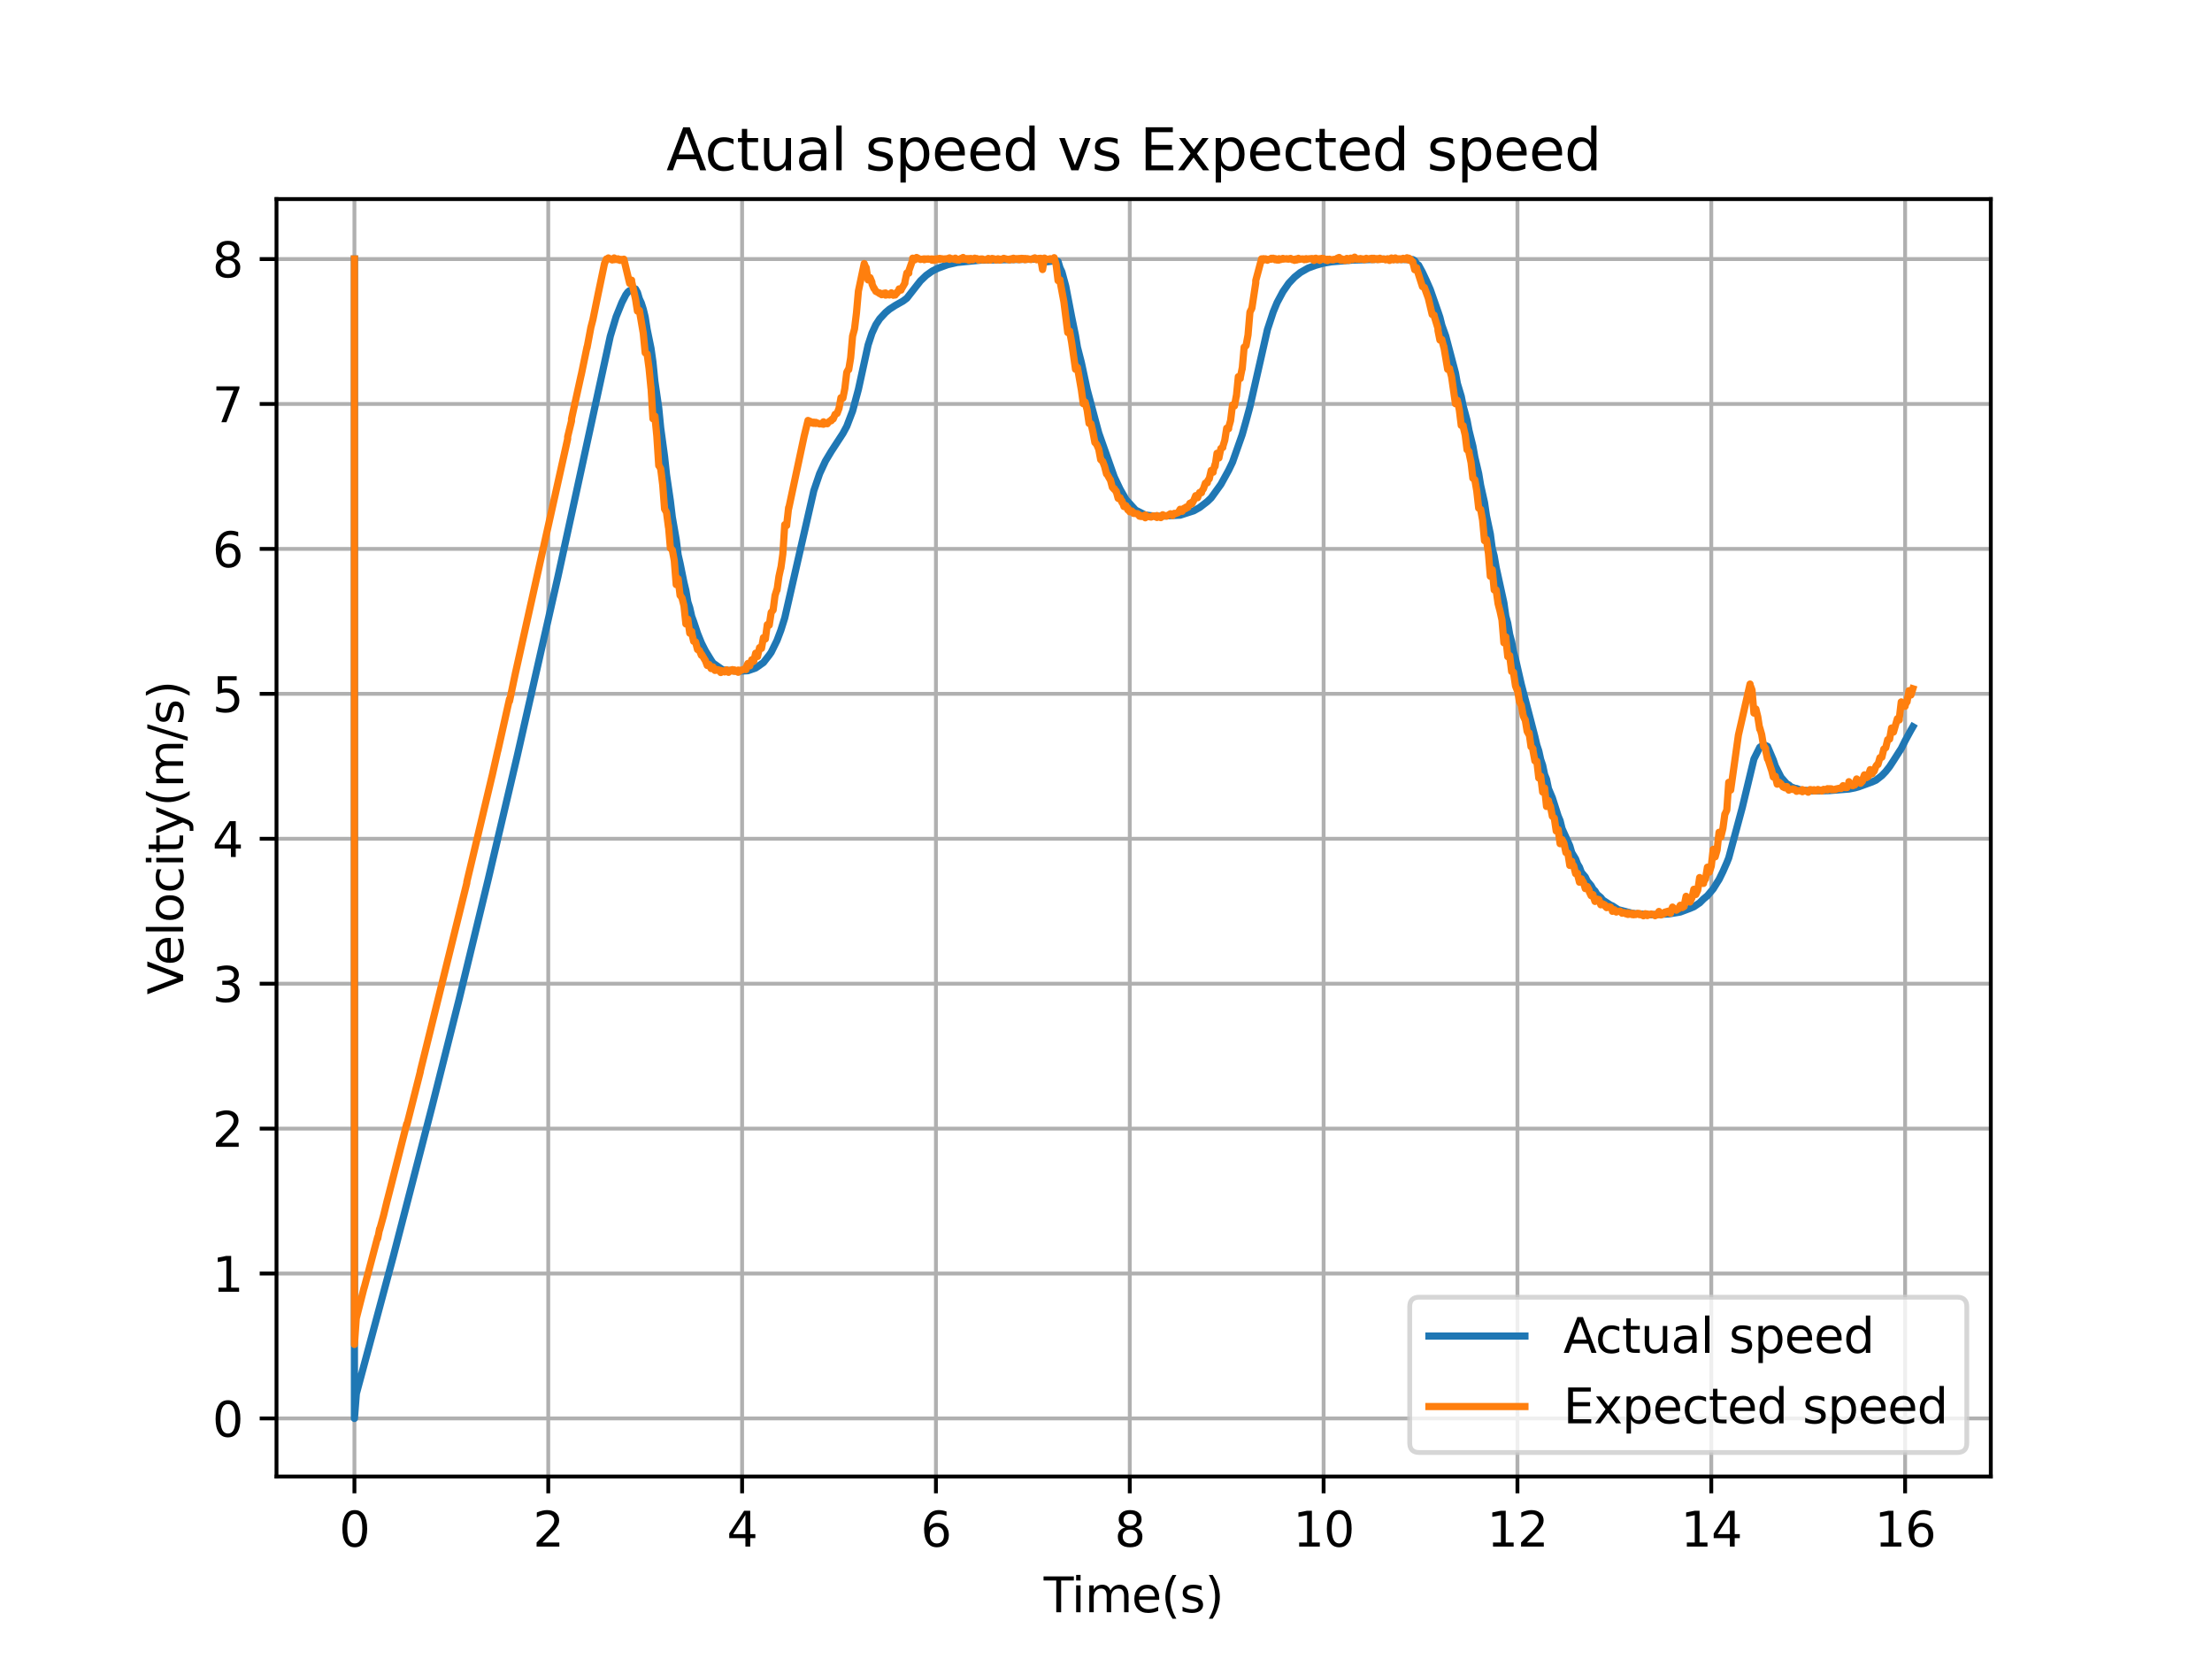 <?xml version="1.0" encoding="utf-8" standalone="no"?>
<!DOCTYPE svg PUBLIC "-//W3C//DTD SVG 1.1//EN"
  "http://www.w3.org/Graphics/SVG/1.1/DTD/svg11.dtd">
<svg xmlns:xlink="http://www.w3.org/1999/xlink" width="460.8pt" height="345.6pt" viewBox="0 0 460.8 345.6" xmlns="http://www.w3.org/2000/svg" version="1.1">
 <defs>
  <style type="text/css">*{stroke-linejoin: round; stroke-linecap: butt}</style>
 </defs>
 <g id="figure_1">
  <g id="patch_1">
   <path d="M 0 345.6 
L 460.8 345.6 
L 460.8 0 
L 0 0 
z
" style="fill: #ffffff"/>
  </g>
  <g id="axes_1">
   <g id="patch_2">
    <path d="M 57.6 307.584 
L 414.72 307.584 
L 414.72 41.472 
L 57.6 41.472 
z
" style="fill: #ffffff"/>
   </g>
   <g id="matplotlib.axis_1">
    <g id="xtick_1">
     <g id="line2d_1">
      <path d="M 73.833 307.584 
L 73.833 41.472 
" clip-path="url(#pbf2c8968de)" style="fill: none; stroke: #b0b0b0; stroke-width: 0.8; stroke-linecap: square"/>
     </g>
     <g id="line2d_2">
      <defs>
       <path id="mfb384b488e" d="M 0 0 
L 0 3.5 
" style="stroke: #000000; stroke-width: 0.8"/>
      </defs>
      <g>
       <use xlink:href="#mfb384b488e" x="73.833" y="307.584" style="stroke: #000000; stroke-width: 0.8"/>
      </g>
     </g>
     <g id="text_1">
      <!-- 0 -->
      <g transform="translate(70.651 322.182) scale(0.1 -0.1)">
       <defs>
        <path id="DejaVuSans-30" d="M 2034 4250 
Q 1547 4250 1301 3770 
Q 1056 3291 1056 2328 
Q 1056 1369 1301 889 
Q 1547 409 2034 409 
Q 2525 409 2770 889 
Q 3016 1369 3016 2328 
Q 3016 3291 2770 3770 
Q 2525 4250 2034 4250 
z
M 2034 4750 
Q 2819 4750 3233 4129 
Q 3647 3509 3647 2328 
Q 3647 1150 3233 529 
Q 2819 -91 2034 -91 
Q 1250 -91 836 529 
Q 422 1150 422 2328 
Q 422 3509 836 4129 
Q 1250 4750 2034 4750 
z
" transform="scale(0.016)"/>
       </defs>
       <use xlink:href="#DejaVuSans-30"/>
      </g>
     </g>
    </g>
    <g id="xtick_2">
     <g id="line2d_3">
      <path d="M 114.213 307.584 
L 114.213 41.472 
" clip-path="url(#pbf2c8968de)" style="fill: none; stroke: #b0b0b0; stroke-width: 0.8; stroke-linecap: square"/>
     </g>
     <g id="line2d_4">
      <g>
       <use xlink:href="#mfb384b488e" x="114.213" y="307.584" style="stroke: #000000; stroke-width: 0.8"/>
      </g>
     </g>
     <g id="text_2">
      <!-- 2 -->
      <g transform="translate(111.031 322.182) scale(0.1 -0.1)">
       <defs>
        <path id="DejaVuSans-32" d="M 1228 531 
L 3431 531 
L 3431 0 
L 469 0 
L 469 531 
Q 828 903 1448 1529 
Q 2069 2156 2228 2338 
Q 2531 2678 2651 2914 
Q 2772 3150 2772 3378 
Q 2772 3750 2511 3984 
Q 2250 4219 1831 4219 
Q 1534 4219 1204 4116 
Q 875 4013 500 3803 
L 500 4441 
Q 881 4594 1212 4672 
Q 1544 4750 1819 4750 
Q 2544 4750 2975 4387 
Q 3406 4025 3406 3419 
Q 3406 3131 3298 2873 
Q 3191 2616 2906 2266 
Q 2828 2175 2409 1742 
Q 1991 1309 1228 531 
z
" transform="scale(0.016)"/>
       </defs>
       <use xlink:href="#DejaVuSans-32"/>
      </g>
     </g>
    </g>
    <g id="xtick_3">
     <g id="line2d_5">
      <path d="M 154.593 307.584 
L 154.593 41.472 
" clip-path="url(#pbf2c8968de)" style="fill: none; stroke: #b0b0b0; stroke-width: 0.8; stroke-linecap: square"/>
     </g>
     <g id="line2d_6">
      <g>
       <use xlink:href="#mfb384b488e" x="154.593" y="307.584" style="stroke: #000000; stroke-width: 0.8"/>
      </g>
     </g>
     <g id="text_3">
      <!-- 4 -->
      <g transform="translate(151.411 322.182) scale(0.1 -0.1)">
       <defs>
        <path id="DejaVuSans-34" d="M 2419 4116 
L 825 1625 
L 2419 1625 
L 2419 4116 
z
M 2253 4666 
L 3047 4666 
L 3047 1625 
L 3713 1625 
L 3713 1100 
L 3047 1100 
L 3047 0 
L 2419 0 
L 2419 1100 
L 313 1100 
L 313 1709 
L 2253 4666 
z
" transform="scale(0.016)"/>
       </defs>
       <use xlink:href="#DejaVuSans-34"/>
      </g>
     </g>
    </g>
    <g id="xtick_4">
     <g id="line2d_7">
      <path d="M 194.972 307.584 
L 194.972 41.472 
" clip-path="url(#pbf2c8968de)" style="fill: none; stroke: #b0b0b0; stroke-width: 0.8; stroke-linecap: square"/>
     </g>
     <g id="line2d_8">
      <g>
       <use xlink:href="#mfb384b488e" x="194.972" y="307.584" style="stroke: #000000; stroke-width: 0.8"/>
      </g>
     </g>
     <g id="text_4">
      <!-- 6 -->
      <g transform="translate(191.791 322.182) scale(0.1 -0.1)">
       <defs>
        <path id="DejaVuSans-36" d="M 2113 2584 
Q 1688 2584 1439 2293 
Q 1191 2003 1191 1497 
Q 1191 994 1439 701 
Q 1688 409 2113 409 
Q 2538 409 2786 701 
Q 3034 994 3034 1497 
Q 3034 2003 2786 2293 
Q 2538 2584 2113 2584 
z
M 3366 4563 
L 3366 3988 
Q 3128 4100 2886 4159 
Q 2644 4219 2406 4219 
Q 1781 4219 1451 3797 
Q 1122 3375 1075 2522 
Q 1259 2794 1537 2939 
Q 1816 3084 2150 3084 
Q 2853 3084 3261 2657 
Q 3669 2231 3669 1497 
Q 3669 778 3244 343 
Q 2819 -91 2113 -91 
Q 1303 -91 875 529 
Q 447 1150 447 2328 
Q 447 3434 972 4092 
Q 1497 4750 2381 4750 
Q 2619 4750 2861 4703 
Q 3103 4656 3366 4563 
z
" transform="scale(0.016)"/>
       </defs>
       <use xlink:href="#DejaVuSans-36"/>
      </g>
     </g>
    </g>
    <g id="xtick_5">
     <g id="line2d_9">
      <path d="M 235.352 307.584 
L 235.352 41.472 
" clip-path="url(#pbf2c8968de)" style="fill: none; stroke: #b0b0b0; stroke-width: 0.8; stroke-linecap: square"/>
     </g>
     <g id="line2d_10">
      <g>
       <use xlink:href="#mfb384b488e" x="235.352" y="307.584" style="stroke: #000000; stroke-width: 0.8"/>
      </g>
     </g>
     <g id="text_5">
      <!-- 8 -->
      <g transform="translate(232.171 322.182) scale(0.1 -0.1)">
       <defs>
        <path id="DejaVuSans-38" d="M 2034 2216 
Q 1584 2216 1326 1975 
Q 1069 1734 1069 1313 
Q 1069 891 1326 650 
Q 1584 409 2034 409 
Q 2484 409 2743 651 
Q 3003 894 3003 1313 
Q 3003 1734 2745 1975 
Q 2488 2216 2034 2216 
z
M 1403 2484 
Q 997 2584 770 2862 
Q 544 3141 544 3541 
Q 544 4100 942 4425 
Q 1341 4750 2034 4750 
Q 2731 4750 3128 4425 
Q 3525 4100 3525 3541 
Q 3525 3141 3298 2862 
Q 3072 2584 2669 2484 
Q 3125 2378 3379 2068 
Q 3634 1759 3634 1313 
Q 3634 634 3220 271 
Q 2806 -91 2034 -91 
Q 1263 -91 848 271 
Q 434 634 434 1313 
Q 434 1759 690 2068 
Q 947 2378 1403 2484 
z
M 1172 3481 
Q 1172 3119 1398 2916 
Q 1625 2713 2034 2713 
Q 2441 2713 2670 2916 
Q 2900 3119 2900 3481 
Q 2900 3844 2670 4047 
Q 2441 4250 2034 4250 
Q 1625 4250 1398 4047 
Q 1172 3844 1172 3481 
z
" transform="scale(0.016)"/>
       </defs>
       <use xlink:href="#DejaVuSans-38"/>
      </g>
     </g>
    </g>
    <g id="xtick_6">
     <g id="line2d_11">
      <path d="M 275.732 307.584 
L 275.732 41.472 
" clip-path="url(#pbf2c8968de)" style="fill: none; stroke: #b0b0b0; stroke-width: 0.8; stroke-linecap: square"/>
     </g>
     <g id="line2d_12">
      <g>
       <use xlink:href="#mfb384b488e" x="275.732" y="307.584" style="stroke: #000000; stroke-width: 0.8"/>
      </g>
     </g>
     <g id="text_6">
      <!-- 10 -->
      <g transform="translate(269.37 322.182) scale(0.1 -0.1)">
       <defs>
        <path id="DejaVuSans-31" d="M 794 531 
L 1825 531 
L 1825 4091 
L 703 3866 
L 703 4441 
L 1819 4666 
L 2450 4666 
L 2450 531 
L 3481 531 
L 3481 0 
L 794 0 
L 794 531 
z
" transform="scale(0.016)"/>
       </defs>
       <use xlink:href="#DejaVuSans-31"/>
       <use xlink:href="#DejaVuSans-30" x="63.623"/>
      </g>
     </g>
    </g>
    <g id="xtick_7">
     <g id="line2d_13">
      <path d="M 316.112 307.584 
L 316.112 41.472 
" clip-path="url(#pbf2c8968de)" style="fill: none; stroke: #b0b0b0; stroke-width: 0.8; stroke-linecap: square"/>
     </g>
     <g id="line2d_14">
      <g>
       <use xlink:href="#mfb384b488e" x="316.112" y="307.584" style="stroke: #000000; stroke-width: 0.8"/>
      </g>
     </g>
     <g id="text_7">
      <!-- 12 -->
      <g transform="translate(309.75 322.182) scale(0.1 -0.1)">
       <use xlink:href="#DejaVuSans-31"/>
       <use xlink:href="#DejaVuSans-32" x="63.623"/>
      </g>
     </g>
    </g>
    <g id="xtick_8">
     <g id="line2d_15">
      <path d="M 356.492 307.584 
L 356.492 41.472 
" clip-path="url(#pbf2c8968de)" style="fill: none; stroke: #b0b0b0; stroke-width: 0.8; stroke-linecap: square"/>
     </g>
     <g id="line2d_16">
      <g>
       <use xlink:href="#mfb384b488e" x="356.492" y="307.584" style="stroke: #000000; stroke-width: 0.8"/>
      </g>
     </g>
     <g id="text_8">
      <!-- 14 -->
      <g transform="translate(350.13 322.182) scale(0.1 -0.1)">
       <use xlink:href="#DejaVuSans-31"/>
       <use xlink:href="#DejaVuSans-34" x="63.623"/>
      </g>
     </g>
    </g>
    <g id="xtick_9">
     <g id="line2d_17">
      <path d="M 396.872 307.584 
L 396.872 41.472 
" clip-path="url(#pbf2c8968de)" style="fill: none; stroke: #b0b0b0; stroke-width: 0.8; stroke-linecap: square"/>
     </g>
     <g id="line2d_18">
      <g>
       <use xlink:href="#mfb384b488e" x="396.872" y="307.584" style="stroke: #000000; stroke-width: 0.8"/>
      </g>
     </g>
     <g id="text_9">
      <!-- 16 -->
      <g transform="translate(390.51 322.182) scale(0.1 -0.1)">
       <use xlink:href="#DejaVuSans-31"/>
       <use xlink:href="#DejaVuSans-36" x="63.623"/>
      </g>
     </g>
    </g>
    <g id="text_10">
     <!-- Time(s) -->
     <g transform="translate(217.42 335.861) scale(0.1 -0.1)">
      <defs>
       <path id="DejaVuSans-54" d="M -19 4666 
L 3928 4666 
L 3928 4134 
L 2272 4134 
L 2272 0 
L 1638 0 
L 1638 4134 
L -19 4134 
L -19 4666 
z
" transform="scale(0.016)"/>
       <path id="DejaVuSans-69" d="M 603 3500 
L 1178 3500 
L 1178 0 
L 603 0 
L 603 3500 
z
M 603 4863 
L 1178 4863 
L 1178 4134 
L 603 4134 
L 603 4863 
z
" transform="scale(0.016)"/>
       <path id="DejaVuSans-6d" d="M 3328 2828 
Q 3544 3216 3844 3400 
Q 4144 3584 4550 3584 
Q 5097 3584 5394 3201 
Q 5691 2819 5691 2113 
L 5691 0 
L 5113 0 
L 5113 2094 
Q 5113 2597 4934 2840 
Q 4756 3084 4391 3084 
Q 3944 3084 3684 2787 
Q 3425 2491 3425 1978 
L 3425 0 
L 2847 0 
L 2847 2094 
Q 2847 2600 2669 2842 
Q 2491 3084 2119 3084 
Q 1678 3084 1418 2786 
Q 1159 2488 1159 1978 
L 1159 0 
L 581 0 
L 581 3500 
L 1159 3500 
L 1159 2956 
Q 1356 3278 1631 3431 
Q 1906 3584 2284 3584 
Q 2666 3584 2933 3390 
Q 3200 3197 3328 2828 
z
" transform="scale(0.016)"/>
       <path id="DejaVuSans-65" d="M 3597 1894 
L 3597 1613 
L 953 1613 
Q 991 1019 1311 708 
Q 1631 397 2203 397 
Q 2534 397 2845 478 
Q 3156 559 3463 722 
L 3463 178 
Q 3153 47 2828 -22 
Q 2503 -91 2169 -91 
Q 1331 -91 842 396 
Q 353 884 353 1716 
Q 353 2575 817 3079 
Q 1281 3584 2069 3584 
Q 2775 3584 3186 3129 
Q 3597 2675 3597 1894 
z
M 3022 2063 
Q 3016 2534 2758 2815 
Q 2500 3097 2075 3097 
Q 1594 3097 1305 2825 
Q 1016 2553 972 2059 
L 3022 2063 
z
" transform="scale(0.016)"/>
       <path id="DejaVuSans-28" d="M 1984 4856 
Q 1566 4138 1362 3434 
Q 1159 2731 1159 2009 
Q 1159 1288 1364 580 
Q 1569 -128 1984 -844 
L 1484 -844 
Q 1016 -109 783 600 
Q 550 1309 550 2009 
Q 550 2706 781 3412 
Q 1013 4119 1484 4856 
L 1984 4856 
z
" transform="scale(0.016)"/>
       <path id="DejaVuSans-73" d="M 2834 3397 
L 2834 2853 
Q 2591 2978 2328 3040 
Q 2066 3103 1784 3103 
Q 1356 3103 1142 2972 
Q 928 2841 928 2578 
Q 928 2378 1081 2264 
Q 1234 2150 1697 2047 
L 1894 2003 
Q 2506 1872 2764 1633 
Q 3022 1394 3022 966 
Q 3022 478 2636 193 
Q 2250 -91 1575 -91 
Q 1294 -91 989 -36 
Q 684 19 347 128 
L 347 722 
Q 666 556 975 473 
Q 1284 391 1588 391 
Q 1994 391 2212 530 
Q 2431 669 2431 922 
Q 2431 1156 2273 1281 
Q 2116 1406 1581 1522 
L 1381 1569 
Q 847 1681 609 1914 
Q 372 2147 372 2553 
Q 372 3047 722 3315 
Q 1072 3584 1716 3584 
Q 2034 3584 2315 3537 
Q 2597 3491 2834 3397 
z
" transform="scale(0.016)"/>
       <path id="DejaVuSans-29" d="M 513 4856 
L 1013 4856 
Q 1481 4119 1714 3412 
Q 1947 2706 1947 2009 
Q 1947 1309 1714 600 
Q 1481 -109 1013 -844 
L 513 -844 
Q 928 -128 1133 580 
Q 1338 1288 1338 2009 
Q 1338 2731 1133 3434 
Q 928 4138 513 4856 
z
" transform="scale(0.016)"/>
      </defs>
      <use xlink:href="#DejaVuSans-54"/>
      <use xlink:href="#DejaVuSans-69" x="57.959"/>
      <use xlink:href="#DejaVuSans-6d" x="85.742"/>
      <use xlink:href="#DejaVuSans-65" x="183.154"/>
      <use xlink:href="#DejaVuSans-28" x="244.678"/>
      <use xlink:href="#DejaVuSans-73" x="283.691"/>
      <use xlink:href="#DejaVuSans-29" x="335.791"/>
     </g>
    </g>
   </g>
   <g id="matplotlib.axis_2">
    <g id="ytick_1">
     <g id="line2d_19">
      <path d="M 57.6 295.488 
L 414.72 295.488 
" clip-path="url(#pbf2c8968de)" style="fill: none; stroke: #b0b0b0; stroke-width: 0.8; stroke-linecap: square"/>
     </g>
     <g id="line2d_20">
      <defs>
       <path id="m39ebc5d93e" d="M 0 0 
L -3.5 0 
" style="stroke: #000000; stroke-width: 0.8"/>
      </defs>
      <g>
       <use xlink:href="#m39ebc5d93e" x="57.6" y="295.488" style="stroke: #000000; stroke-width: 0.8"/>
      </g>
     </g>
     <g id="text_11">
      <!-- 0 -->
      <g transform="translate(44.237 299.287) scale(0.1 -0.1)">
       <use xlink:href="#DejaVuSans-30"/>
      </g>
     </g>
    </g>
    <g id="ytick_2">
     <g id="line2d_21">
      <path d="M 57.6 265.298 
L 414.72 265.298 
" clip-path="url(#pbf2c8968de)" style="fill: none; stroke: #b0b0b0; stroke-width: 0.8; stroke-linecap: square"/>
     </g>
     <g id="line2d_22">
      <g>
       <use xlink:href="#m39ebc5d93e" x="57.6" y="265.298" style="stroke: #000000; stroke-width: 0.8"/>
      </g>
     </g>
     <g id="text_12">
      <!-- 1 -->
      <g transform="translate(44.237 269.097) scale(0.1 -0.1)">
       <use xlink:href="#DejaVuSans-31"/>
      </g>
     </g>
    </g>
    <g id="ytick_3">
     <g id="line2d_23">
      <path d="M 57.6 235.108 
L 414.72 235.108 
" clip-path="url(#pbf2c8968de)" style="fill: none; stroke: #b0b0b0; stroke-width: 0.8; stroke-linecap: square"/>
     </g>
     <g id="line2d_24">
      <g>
       <use xlink:href="#m39ebc5d93e" x="57.6" y="235.108" style="stroke: #000000; stroke-width: 0.8"/>
      </g>
     </g>
     <g id="text_13">
      <!-- 2 -->
      <g transform="translate(44.237 238.907) scale(0.1 -0.1)">
       <use xlink:href="#DejaVuSans-32"/>
      </g>
     </g>
    </g>
    <g id="ytick_4">
     <g id="line2d_25">
      <path d="M 57.6 204.918 
L 414.72 204.918 
" clip-path="url(#pbf2c8968de)" style="fill: none; stroke: #b0b0b0; stroke-width: 0.8; stroke-linecap: square"/>
     </g>
     <g id="line2d_26">
      <g>
       <use xlink:href="#m39ebc5d93e" x="57.6" y="204.918" style="stroke: #000000; stroke-width: 0.8"/>
      </g>
     </g>
     <g id="text_14">
      <!-- 3 -->
      <g transform="translate(44.237 208.718) scale(0.1 -0.1)">
       <defs>
        <path id="DejaVuSans-33" d="M 2597 2516 
Q 3050 2419 3304 2112 
Q 3559 1806 3559 1356 
Q 3559 666 3084 287 
Q 2609 -91 1734 -91 
Q 1441 -91 1130 -33 
Q 819 25 488 141 
L 488 750 
Q 750 597 1062 519 
Q 1375 441 1716 441 
Q 2309 441 2620 675 
Q 2931 909 2931 1356 
Q 2931 1769 2642 2001 
Q 2353 2234 1838 2234 
L 1294 2234 
L 1294 2753 
L 1863 2753 
Q 2328 2753 2575 2939 
Q 2822 3125 2822 3475 
Q 2822 3834 2567 4026 
Q 2313 4219 1838 4219 
Q 1578 4219 1281 4162 
Q 984 4106 628 3988 
L 628 4550 
Q 988 4650 1302 4700 
Q 1616 4750 1894 4750 
Q 2613 4750 3031 4423 
Q 3450 4097 3450 3541 
Q 3450 3153 3228 2886 
Q 3006 2619 2597 2516 
z
" transform="scale(0.016)"/>
       </defs>
       <use xlink:href="#DejaVuSans-33"/>
      </g>
     </g>
    </g>
    <g id="ytick_5">
     <g id="line2d_27">
      <path d="M 57.6 174.729 
L 414.72 174.729 
" clip-path="url(#pbf2c8968de)" style="fill: none; stroke: #b0b0b0; stroke-width: 0.8; stroke-linecap: square"/>
     </g>
     <g id="line2d_28">
      <g>
       <use xlink:href="#m39ebc5d93e" x="57.6" y="174.729" style="stroke: #000000; stroke-width: 0.8"/>
      </g>
     </g>
     <g id="text_15">
      <!-- 4 -->
      <g transform="translate(44.237 178.528) scale(0.1 -0.1)">
       <use xlink:href="#DejaVuSans-34"/>
      </g>
     </g>
    </g>
    <g id="ytick_6">
     <g id="line2d_29">
      <path d="M 57.6 144.539 
L 414.72 144.539 
" clip-path="url(#pbf2c8968de)" style="fill: none; stroke: #b0b0b0; stroke-width: 0.8; stroke-linecap: square"/>
     </g>
     <g id="line2d_30">
      <g>
       <use xlink:href="#m39ebc5d93e" x="57.6" y="144.539" style="stroke: #000000; stroke-width: 0.8"/>
      </g>
     </g>
     <g id="text_16">
      <!-- 5 -->
      <g transform="translate(44.237 148.338) scale(0.1 -0.1)">
       <defs>
        <path id="DejaVuSans-35" d="M 691 4666 
L 3169 4666 
L 3169 4134 
L 1269 4134 
L 1269 2991 
Q 1406 3038 1543 3061 
Q 1681 3084 1819 3084 
Q 2600 3084 3056 2656 
Q 3513 2228 3513 1497 
Q 3513 744 3044 326 
Q 2575 -91 1722 -91 
Q 1428 -91 1123 -41 
Q 819 9 494 109 
L 494 744 
Q 775 591 1075 516 
Q 1375 441 1709 441 
Q 2250 441 2565 725 
Q 2881 1009 2881 1497 
Q 2881 1984 2565 2268 
Q 2250 2553 1709 2553 
Q 1456 2553 1204 2497 
Q 953 2441 691 2322 
L 691 4666 
z
" transform="scale(0.016)"/>
       </defs>
       <use xlink:href="#DejaVuSans-35"/>
      </g>
     </g>
    </g>
    <g id="ytick_7">
     <g id="line2d_31">
      <path d="M 57.6 114.349 
L 414.72 114.349 
" clip-path="url(#pbf2c8968de)" style="fill: none; stroke: #b0b0b0; stroke-width: 0.8; stroke-linecap: square"/>
     </g>
     <g id="line2d_32">
      <g>
       <use xlink:href="#m39ebc5d93e" x="57.6" y="114.349" style="stroke: #000000; stroke-width: 0.8"/>
      </g>
     </g>
     <g id="text_17">
      <!-- 6 -->
      <g transform="translate(44.237 118.148) scale(0.1 -0.1)">
       <use xlink:href="#DejaVuSans-36"/>
      </g>
     </g>
    </g>
    <g id="ytick_8">
     <g id="line2d_33">
      <path d="M 57.6 84.159 
L 414.72 84.159 
" clip-path="url(#pbf2c8968de)" style="fill: none; stroke: #b0b0b0; stroke-width: 0.8; stroke-linecap: square"/>
     </g>
     <g id="line2d_34">
      <g>
       <use xlink:href="#m39ebc5d93e" x="57.6" y="84.159" style="stroke: #000000; stroke-width: 0.8"/>
      </g>
     </g>
     <g id="text_18">
      <!-- 7 -->
      <g transform="translate(44.237 87.958) scale(0.1 -0.1)">
       <defs>
        <path id="DejaVuSans-37" d="M 525 4666 
L 3525 4666 
L 3525 4397 
L 1831 0 
L 1172 0 
L 2766 4134 
L 525 4134 
L 525 4666 
z
" transform="scale(0.016)"/>
       </defs>
       <use xlink:href="#DejaVuSans-37"/>
      </g>
     </g>
    </g>
    <g id="ytick_9">
     <g id="line2d_35">
      <path d="M 57.6 53.969 
L 414.72 53.969 
" clip-path="url(#pbf2c8968de)" style="fill: none; stroke: #b0b0b0; stroke-width: 0.8; stroke-linecap: square"/>
     </g>
     <g id="line2d_36">
      <g>
       <use xlink:href="#m39ebc5d93e" x="57.6" y="53.969" style="stroke: #000000; stroke-width: 0.8"/>
      </g>
     </g>
     <g id="text_19">
      <!-- 8 -->
      <g transform="translate(44.237 57.768) scale(0.1 -0.1)">
       <use xlink:href="#DejaVuSans-38"/>
      </g>
     </g>
    </g>
    <g id="text_20">
     <!-- Velocity(m/s) -->
     <g transform="translate(38.158 207.205) rotate(-90) scale(0.1 -0.1)">
      <defs>
       <path id="DejaVuSans-56" d="M 1831 0 
L 50 4666 
L 709 4666 
L 2188 738 
L 3669 4666 
L 4325 4666 
L 2547 0 
L 1831 0 
z
" transform="scale(0.016)"/>
       <path id="DejaVuSans-6c" d="M 603 4863 
L 1178 4863 
L 1178 0 
L 603 0 
L 603 4863 
z
" transform="scale(0.016)"/>
       <path id="DejaVuSans-6f" d="M 1959 3097 
Q 1497 3097 1228 2736 
Q 959 2375 959 1747 
Q 959 1119 1226 758 
Q 1494 397 1959 397 
Q 2419 397 2687 759 
Q 2956 1122 2956 1747 
Q 2956 2369 2687 2733 
Q 2419 3097 1959 3097 
z
M 1959 3584 
Q 2709 3584 3137 3096 
Q 3566 2609 3566 1747 
Q 3566 888 3137 398 
Q 2709 -91 1959 -91 
Q 1206 -91 779 398 
Q 353 888 353 1747 
Q 353 2609 779 3096 
Q 1206 3584 1959 3584 
z
" transform="scale(0.016)"/>
       <path id="DejaVuSans-63" d="M 3122 3366 
L 3122 2828 
Q 2878 2963 2633 3030 
Q 2388 3097 2138 3097 
Q 1578 3097 1268 2742 
Q 959 2388 959 1747 
Q 959 1106 1268 751 
Q 1578 397 2138 397 
Q 2388 397 2633 464 
Q 2878 531 3122 666 
L 3122 134 
Q 2881 22 2623 -34 
Q 2366 -91 2075 -91 
Q 1284 -91 818 406 
Q 353 903 353 1747 
Q 353 2603 823 3093 
Q 1294 3584 2113 3584 
Q 2378 3584 2631 3529 
Q 2884 3475 3122 3366 
z
" transform="scale(0.016)"/>
       <path id="DejaVuSans-74" d="M 1172 4494 
L 1172 3500 
L 2356 3500 
L 2356 3053 
L 1172 3053 
L 1172 1153 
Q 1172 725 1289 603 
Q 1406 481 1766 481 
L 2356 481 
L 2356 0 
L 1766 0 
Q 1100 0 847 248 
Q 594 497 594 1153 
L 594 3053 
L 172 3053 
L 172 3500 
L 594 3500 
L 594 4494 
L 1172 4494 
z
" transform="scale(0.016)"/>
       <path id="DejaVuSans-79" d="M 2059 -325 
Q 1816 -950 1584 -1140 
Q 1353 -1331 966 -1331 
L 506 -1331 
L 506 -850 
L 844 -850 
Q 1081 -850 1212 -737 
Q 1344 -625 1503 -206 
L 1606 56 
L 191 3500 
L 800 3500 
L 1894 763 
L 2988 3500 
L 3597 3500 
L 2059 -325 
z
" transform="scale(0.016)"/>
       <path id="DejaVuSans-2f" d="M 1625 4666 
L 2156 4666 
L 531 -594 
L 0 -594 
L 1625 4666 
z
" transform="scale(0.016)"/>
      </defs>
      <use xlink:href="#DejaVuSans-56"/>
      <use xlink:href="#DejaVuSans-65" x="60.658"/>
      <use xlink:href="#DejaVuSans-6c" x="122.182"/>
      <use xlink:href="#DejaVuSans-6f" x="149.965"/>
      <use xlink:href="#DejaVuSans-63" x="211.146"/>
      <use xlink:href="#DejaVuSans-69" x="266.127"/>
      <use xlink:href="#DejaVuSans-74" x="293.91"/>
      <use xlink:href="#DejaVuSans-79" x="333.119"/>
      <use xlink:href="#DejaVuSans-28" x="392.299"/>
      <use xlink:href="#DejaVuSans-6d" x="431.312"/>
      <use xlink:href="#DejaVuSans-2f" x="528.725"/>
      <use xlink:href="#DejaVuSans-73" x="562.416"/>
      <use xlink:href="#DejaVuSans-29" x="614.516"/>
     </g>
    </g>
   </g>
   <g id="line2d_37">
    <path d="M 73.833 53.969 
L 73.833 295.488 
L 74.237 290.32 
L 74.237 290.32 
L 81.909 261.799 
L 81.909 261.799 
L 89.985 230.594 
L 89.985 230.594 
L 95.638 208.176 
L 95.638 208.176 
L 101.695 183.213 
L 101.695 183.213 
L 107.752 157.45 
L 107.752 157.45 
L 116.232 120.123 
L 116.232 120.123 
L 124.308 83.046 
L 124.308 83.046 
L 127.134 70.04 
L 127.134 70.04 
L 128.346 65.998 
L 128.346 65.998 
L 129.557 62.994 
L 129.557 62.994 
L 130.365 61.415 
L 130.365 61.415 
L 130.768 60.863 
L 130.768 60.863 
L 131.172 60.532 
L 131.172 60.532 
L 132.384 60.196 
L 132.384 60.196 
L 132.787 60.916 
L 132.787 60.916 
L 133.191 62.257 
L 133.191 62.257 
L 133.595 63.128 
L 133.595 63.128 
L 133.999 64.392 
L 133.999 64.392 
L 134.403 66.053 
L 134.403 66.053 
L 134.806 68.605 
L 134.806 68.605 
L 135.614 72.547 
L 135.614 72.547 
L 136.018 75.424 
L 136.018 75.424 
L 136.422 79.446 
L 136.422 79.446 
L 137.229 85.007 
L 137.229 85.007 
L 137.633 89.137 
L 137.633 89.137 
L 138.441 95.09 
L 138.441 95.09 
L 138.844 98.847 
L 138.844 98.847 
L 139.652 104.368 
L 139.652 104.368 
L 140.056 107.743 
L 140.863 112.372 
L 140.863 112.372 
L 141.267 115.589 
L 141.267 115.589 
L 141.671 117.348 
L 141.671 117.348 
L 142.479 121.344 
L 142.479 121.344 
L 142.882 123.012 
L 142.882 123.012 
L 143.286 125.374 
L 143.286 125.374 
L 143.69 126.617 
L 143.69 126.617 
L 144.094 128.405 
L 144.498 129.497 
L 144.498 129.497 
L 145.305 131.926 
L 145.305 131.926 
L 146.113 133.936 
L 146.113 133.936 
L 146.92 135.541 
L 146.92 135.541 
L 148.132 137.522 
L 148.132 137.522 
L 148.536 138.126 
L 148.536 138.126 
L 150.555 139.548 
L 150.555 139.548 
L 153.785 139.827 
L 153.785 139.827 
L 155.804 139.718 
L 155.804 139.718 
L 157.419 139.156 
L 157.419 139.156 
L 159.034 138.023 
L 159.034 138.023 
L 160.246 136.466 
L 160.246 136.466 
L 160.65 135.896 
L 160.65 135.896 
L 161.861 133.427 
L 161.861 133.427 
L 162.669 131.287 
L 162.669 131.287 
L 163.476 128.717 
L 163.476 128.717 
L 169.533 102.221 
L 169.533 102.221 
L 170.745 98.669 
L 170.745 98.669 
L 171.956 96.048 
L 171.956 96.048 
L 173.167 94.029 
L 173.167 94.029 
L 175.59 90.308 
L 175.59 90.308 
L 176.398 88.803 
L 176.398 88.803 
L 177.609 85.63 
L 177.609 85.63 
L 178.821 81.12 
L 178.821 81.12 
L 180.84 71.874 
L 180.84 71.874 
L 181.647 69.413 
L 181.647 69.413 
L 182.455 67.653 
L 182.455 67.653 
L 183.262 66.42 
L 183.262 66.42 
L 184.474 65.11 
L 184.474 65.11 
L 185.281 64.424 
L 185.281 64.424 
L 186.493 63.635 
L 186.493 63.635 
L 188.108 62.726 
L 188.108 62.726 
L 188.915 62.121 
L 188.915 62.121 
L 190.531 60.055 
L 190.531 60.055 
L 191.742 58.513 
L 191.742 58.513 
L 192.953 57.352 
L 192.953 57.352 
L 194.165 56.491 
L 194.165 56.491 
L 195.376 55.887 
L 195.376 55.887 
L 197.395 55.14 
L 197.395 55.14 
L 199.414 54.675 
L 199.414 54.675 
L 204.26 54.199 
L 204.26 54.199 
L 214.355 54.008 
L 214.355 54.008 
L 217.181 53.967 
L 217.181 53.967 
L 217.585 54.593 
L 217.585 54.593 
L 219.604 54.344 
L 219.604 54.344 
L 220.008 54.303 
L 220.008 54.303 
L 220.412 54.476 
L 220.412 54.476 
L 220.816 55.795 
L 220.816 55.795 
L 221.219 56.656 
L 221.219 56.656 
L 222.027 59.652 
L 222.027 59.652 
L 223.238 65.98 
L 223.238 65.98 
L 224.046 69.906 
L 224.046 69.906 
L 224.45 72.323 
L 224.45 72.323 
L 225.257 75.473 
L 225.257 75.473 
L 226.469 81.116 
L 226.469 81.116 
L 228.084 87.197 
L 228.084 87.197 
L 228.892 90.203 
L 228.892 90.203 
L 232.122 99.357 
L 232.122 99.357 
L 233.333 101.905 
L 233.333 101.905 
L 234.545 104.032 
L 234.545 104.032 
L 236.564 106.267 
L 236.564 106.267 
L 238.583 107.283 
L 238.583 107.283 
L 239.39 107.385 
L 239.39 107.385 
L 241.006 107.561 
L 241.006 107.561 
L 245.851 107.317 
L 245.851 107.317 
L 248.678 106.411 
L 248.678 106.411 
L 249.889 105.731 
L 249.889 105.731 
L 251.504 104.488 
L 251.504 104.488 
L 252.312 103.712 
L 252.312 103.712 
L 254.331 100.905 
L 254.331 100.905 
L 255.946 97.969 
L 255.946 97.969 
L 256.754 96.28 
L 256.754 96.28 
L 258.773 90.547 
L 258.773 90.547 
L 259.58 87.687 
L 259.58 87.687 
L 260.388 84.709 
L 260.388 84.709 
L 264.022 68.685 
L 264.022 68.685 
L 265.234 64.983 
L 265.234 64.983 
L 266.041 63.035 
L 266.041 63.035 
L 267.253 60.767 
L 267.253 60.767 
L 268.464 59.019 
L 268.464 59.019 
L 269.675 57.737 
L 269.675 57.737 
L 270.887 56.766 
L 270.887 56.766 
L 272.502 55.85 
L 272.502 55.85 
L 274.117 55.254 
L 274.117 55.254 
L 275.732 54.816 
L 275.732 54.816 
L 277.348 54.544 
L 277.348 54.544 
L 281.789 54.183 
L 281.789 54.183 
L 287.846 53.99 
L 287.846 53.99 
L 294.307 54.081 
L 294.307 54.081 
L 294.711 54.32 
L 294.711 54.32 
L 295.115 54.954 
L 295.115 54.954 
L 295.518 55.241 
L 295.518 55.241 
L 296.326 56.73 
L 296.326 56.73 
L 297.134 58.457 
L 297.134 58.457 
L 297.941 60.292 
L 297.941 60.292 
L 299.556 64.913 
L 299.556 64.913 
L 299.96 66.117 
L 299.96 66.117 
L 300.364 67.743 
L 300.364 67.743 
L 301.172 70.002 
L 301.172 70.002 
L 303.191 77.656 
L 303.191 77.656 
L 303.594 79.873 
L 303.594 79.873 
L 304.402 82.561 
L 304.402 82.561 
L 304.806 84.584 
L 304.806 84.584 
L 305.613 87.561 
L 305.613 87.561 
L 306.017 89.675 
L 306.017 89.675 
L 306.825 92.93 
L 306.825 92.93 
L 307.229 95.205 
L 307.229 95.205 
L 308.036 98.634 
L 308.036 98.634 
L 308.44 101.076 
L 308.44 101.076 
L 309.248 104.675 
L 309.248 104.675 
L 309.651 107.417 
L 309.651 107.417 
L 310.459 111.221 
L 310.459 111.221 
L 310.863 114.263 
L 310.863 114.263 
L 311.267 115.819 
L 311.267 115.819 
L 311.67 118.175 
L 311.67 118.175 
L 312.478 121.858 
L 312.478 121.858 
L 313.286 125.558 
L 313.286 125.558 
L 313.689 128.36 
L 313.689 128.36 
L 314.093 129.843 
L 314.093 129.843 
L 314.497 132.174 
L 314.497 132.174 
L 314.901 133.686 
L 314.901 133.686 
L 315.305 135.822 
L 315.305 135.822 
L 315.708 137.287 
L 315.708 137.287 
L 316.92 142.581 
L 316.92 142.581 
L 318.939 150.344 
L 318.939 150.344 
L 319.746 153.469 
L 319.746 153.469 
L 320.15 155.204 
L 320.15 155.204 
L 320.554 156.425 
L 320.554 156.425 
L 320.958 158.229 
L 320.958 158.229 
L 321.362 159.418 
L 321.362 159.418 
L 321.765 161.343 
L 321.765 161.343 
L 322.169 162.335 
L 322.169 162.335 
L 322.573 164.285 
L 322.573 164.285 
L 323.381 166.198 
L 323.381 166.198 
L 324.592 169.991 
L 324.592 169.991 
L 324.996 170.96 
L 325.4 172.612 
L 325.4 172.612 
L 327.015 176.21 
L 327.015 176.21 
L 327.419 177.599 
L 327.419 177.599 
L 328.226 178.941 
L 328.226 178.941 
L 328.63 179.993 
L 328.63 179.993 
L 329.034 180.663 
L 329.034 180.663 
L 329.438 181.738 
L 329.438 181.738 
L 330.245 182.699 
L 330.245 182.699 
L 330.649 183.531 
L 330.649 183.531 
L 331.457 184.494 
L 331.457 184.494 
L 331.86 185.214 
L 331.86 185.214 
L 332.264 185.615 
L 332.264 185.615 
L 332.668 186.297 
L 332.668 186.297 
L 333.476 186.973 
L 333.476 186.973 
L 333.879 187.494 
L 333.879 187.494 
L 335.495 188.551 
L 335.495 188.551 
L 335.898 188.714 
L 335.898 188.714 
L 336.706 189.244 
L 336.706 189.244 
L 337.11 189.504 
L 337.11 189.504 
L 339.936 190.231 
L 339.936 190.231 
L 340.744 190.35 
L 340.744 190.35 
L 341.552 190.396 
L 341.552 190.396 
L 342.359 190.434 
L 342.359 190.434 
L 343.571 190.574 
L 343.571 190.574 
L 347.609 190.394 
L 347.609 190.394 
L 350.031 189.991 
L 350.031 189.991 
L 352.05 189.235 
L 352.05 189.235 
L 352.858 188.897 
L 352.858 188.897 
L 353.666 188.347 
L 353.666 188.347 
L 354.069 188.082 
L 354.069 188.082 
L 354.877 187.27 
L 354.877 187.27 
L 355.685 186.601 
L 355.685 186.601 
L 356.492 185.644 
L 356.492 185.644 
L 356.896 185.172 
L 356.896 185.172 
L 357.704 183.857 
L 357.704 183.857 
L 358.107 183.227 
L 358.107 183.227 
L 358.915 181.572 
L 358.915 181.572 
L 359.723 179.725 
L 359.723 179.725 
L 360.126 178.723 
L 360.126 178.723 
L 362.953 168.21 
L 362.953 168.21 
L 365.376 158.114 
L 365.376 158.114 
L 366.587 155.683 
L 366.587 155.683 
L 367.395 155.113 
L 367.395 155.113 
L 368.202 155.48 
L 368.202 155.48 
L 369.414 158.332 
L 369.414 158.332 
L 369.818 159.55 
L 369.818 159.55 
L 371.029 161.935 
L 371.029 161.935 
L 372.24 163.322 
L 372.24 163.322 
L 372.644 163.507 
L 372.644 163.507 
L 373.048 163.884 
L 373.048 163.884 
L 373.856 164.203 
L 373.856 164.203 
L 374.259 164.266 
L 374.259 164.266 
L 375.067 164.563 
L 375.067 164.563 
L 376.278 164.657 
L 376.278 164.657 
L 377.49 164.757 
L 377.49 164.757 
L 379.509 164.735 
L 379.509 164.735 
L 381.124 164.695 
L 381.124 164.695 
L 385.162 164.372 
L 385.162 164.372 
L 386.373 164.137 
L 386.373 164.137 
L 387.181 163.912 
L 387.181 163.912 
L 390.007 162.885 
L 390.007 162.885 
L 390.815 162.521 
L 390.815 162.521 
L 392.026 161.57 
L 392.026 161.57 
L 392.834 160.725 
L 392.834 160.725 
L 393.642 159.699 
L 393.642 159.699 
L 394.449 158.462 
L 394.449 158.462 
L 395.661 156.558 
L 395.661 156.558 
L 396.064 155.947 
L 396.064 155.947 
L 396.872 154.315 
L 396.872 154.315 
L 398.083 152.102 
L 398.083 152.102 
L 398.487 151.404 
L 398.487 151.404 
" clip-path="url(#pbf2c8968de)" style="fill: none; stroke: #1f77b4; stroke-width: 1.5; stroke-linecap: square"/>
   </g>
   <g id="line2d_38">
    <path d="M 73.833 53.948 
L 73.833 280.07 
L 74.237 274.381 
L 74.237 274.571 
L 75.852 268.235 
L 75.852 268.309 
L 76.659 265.269 
L 76.659 265.315 
L 78.678 257.694 
L 78.678 258.03 
L 79.082 255.973 
L 79.082 256.192 
L 79.89 253.266 
L 80.697 249.944 
L 80.697 249.984 
L 81.505 246.829 
L 84.735 234.09 
L 84.735 234.41 
L 87.562 223.242 
L 87.562 223.117 
L 97.253 183.909 
L 97.253 183.705 
L 102.502 161.65 
L 102.502 161.681 
L 103.714 156.304 
L 103.714 156.376 
L 106.137 145.613 
L 106.137 146.086 
L 107.348 140.327 
L 118.251 91.439 
L 118.251 91.006 
L 119.058 87.683 
L 119.058 87.249 
L 121.077 78.075 
L 121.077 78.121 
L 122.289 72.267 
L 122.289 72.457 
L 123.096 68.185 
L 123.5 66.639 
L 124.711 60.7 
L 124.711 60.722 
L 125.923 54.915 
L 125.923 54.92 
L 126.327 53.948 
L 126.327 54.008 
L 126.73 53.929 
L 126.73 53.737 
L 127.538 54.159 
L 127.538 53.979 
L 127.942 54.098 
L 127.942 53.735 
L 128.346 54.058 
L 128.346 53.911 
L 128.749 54.118 
L 128.749 53.918 
L 129.153 54.246 
L 129.153 54.047 
L 129.961 54.058 
L 129.961 53.992 
L 130.768 57.361 
L 131.172 59.04 
L 131.576 58.362 
L 131.576 58.581 
L 131.98 60.424 
L 132.384 62.288 
L 132.384 62.244 
L 132.787 64.81 
L 132.787 64.774 
L 133.191 64.788 
L 133.191 64.657 
L 133.999 69.392 
L 134.403 73.492 
L 134.806 73.819 
L 134.806 73.745 
L 135.21 76.765 
L 135.614 80.907 
L 135.614 80.633 
L 136.018 87.239 
L 136.422 86.857 
L 136.422 86.69 
L 136.825 90.82 
L 137.229 97.006 
L 137.229 96.878 
L 137.633 97.654 
L 138.037 100.873 
L 138.037 100.787 
L 138.441 106.03 
L 138.844 106.731 
L 139.248 109.814 
L 139.248 109.505 
L 139.652 114.186 
L 140.056 114.569 
L 140.46 116.768 
L 140.46 116.729 
L 140.863 121.791 
L 141.267 120.583 
L 141.671 124.026 
L 141.671 123.947 
L 142.075 124.578 
L 142.075 124.573 
L 142.479 126.193 
L 142.882 129.984 
L 143.286 128.986 
L 143.286 129.039 
L 143.69 131.906 
L 144.094 131.577 
L 144.094 131.828 
L 144.498 133.6 
L 144.498 133.48 
L 144.901 133.864 
L 144.901 133.734 
L 145.305 135.311 
L 145.305 135.151 
L 145.709 135.544 
L 145.709 135.524 
L 146.113 136.51 
L 146.113 136.233 
L 146.92 137.595 
L 146.92 137.555 
L 147.324 138.627 
L 147.728 138.433 
L 147.728 138.507 
L 148.132 139.278 
L 148.132 139.118 
L 148.536 138.94 
L 148.939 139.663 
L 148.939 139.533 
L 149.343 139.618 
L 149.343 139.481 
L 149.747 139.568 
L 150.151 140.101 
L 150.151 139.662 
L 150.555 139.785 
L 150.958 139.972 
L 150.958 139.737 
L 151.362 139.542 
L 151.766 140.062 
L 151.766 139.806 
L 152.17 139.776 
L 152.17 139.617 
L 152.574 139.495 
L 152.574 139.773 
L 152.977 139.844 
L 152.977 139.548 
L 153.381 139.856 
L 153.381 139.75 
L 153.785 139.584 
L 153.785 140.056 
L 154.189 139.612 
L 154.189 139.748 
L 154.996 139.395 
L 155.4 139.486 
L 155.4 139.089 
L 155.804 138.209 
L 156.208 138.709 
L 156.208 138.614 
L 156.612 137.434 
L 157.015 137.573 
L 157.015 137.761 
L 157.419 136.066 
L 157.823 136.752 
L 157.823 136.666 
L 158.227 134.91 
L 158.631 134.905 
L 158.631 135.075 
L 159.034 132.835 
L 159.034 132.878 
L 159.438 132.946 
L 159.438 133.119 
L 159.842 130.127 
L 159.842 130.465 
L 160.246 130.238 
L 160.65 127.582 
L 161.053 127.088 
L 161.457 124.006 
L 161.457 124.033 
L 161.861 122.741 
L 161.861 122.932 
L 162.265 120.074 
L 162.265 120.087 
L 162.669 118.227 
L 162.669 118.377 
L 163.072 115.444 
L 163.072 115.486 
L 163.476 109.297 
L 163.88 109.481 
L 163.88 109.357 
L 164.284 105.724 
L 164.284 106.006 
L 167.514 90.879 
L 168.322 87.587 
L 169.129 87.945 
L 169.129 88.122 
L 169.533 88.194 
L 169.533 87.947 
L 169.937 88.22 
L 169.937 87.981 
L 170.745 88.323 
L 170.745 88.245 
L 171.552 88.381 
L 171.552 87.874 
L 171.956 88.23 
L 172.36 88.269 
L 172.36 88.209 
L 172.764 87.773 
L 173.167 87.648 
L 173.167 87.478 
L 173.571 87.126 
L 173.571 87.279 
L 173.975 86.301 
L 173.975 86.414 
L 174.379 86.028 
L 174.379 86.127 
L 174.783 85.063 
L 175.186 82.846 
L 175.186 82.978 
L 175.59 82.716 
L 175.59 82.942 
L 175.994 80.934 
L 176.398 77.545 
L 176.802 76.819 
L 176.802 77.005 
L 177.205 74.555 
L 177.609 69.995 
L 177.609 70.018 
L 178.013 68.519 
L 178.417 65.187 
L 178.821 60.646 
L 180.032 54.902 
L 180.032 54.907 
L 180.436 55.966 
L 180.436 55.737 
L 180.84 58.315 
L 181.243 57.832 
L 181.647 58.802 
L 181.647 59.127 
L 182.051 60.09 
L 182.051 59.947 
L 182.455 60.699 
L 182.859 60.894 
L 183.262 61.172 
L 183.262 61.022 
L 183.666 61.398 
L 183.666 61.181 
L 184.07 61.182 
L 184.07 61.103 
L 184.474 61.029 
L 184.474 61.48 
L 185.281 61.319 
L 185.281 61.451 
L 185.685 60.999 
L 186.089 61.505 
L 186.089 61.442 
L 186.493 61.455 
L 186.493 61.399 
L 186.896 60.994 
L 186.896 60.821 
L 187.3 60.557 
L 187.3 60.183 
L 187.704 60.436 
L 187.704 60.357 
L 188.512 58.969 
L 188.512 58.715 
L 188.915 56.862 
L 189.319 56.909 
L 189.319 56.453 
L 190.127 54.154 
L 190.127 53.782 
L 190.531 54.145 
L 190.531 53.945 
L 190.934 53.943 
L 190.934 53.639 
L 191.742 54.053 
L 192.55 53.923 
L 192.55 54.105 
L 192.953 53.935 
L 192.953 54.007 
L 193.357 53.914 
L 193.357 54.002 
L 194.165 53.943 
L 194.165 54.217 
L 194.569 54.221 
L 194.569 53.971 
L 194.972 54.142 
L 194.972 53.933 
L 195.376 54.06 
L 195.376 53.888 
L 195.78 53.834 
L 195.78 54.054 
L 196.184 53.89 
L 196.588 54.015 
L 196.588 53.949 
L 197.395 53.891 
L 197.799 53.724 
L 197.799 54.035 
L 198.203 53.871 
L 199.01 54.06 
L 199.01 53.776 
L 199.414 54.153 
L 199.414 54.002 
L 199.818 54.009 
L 199.818 54.166 
L 200.222 53.82 
L 200.222 53.897 
L 200.626 54.001 
L 200.626 53.637 
L 201.029 53.996 
L 201.433 54.041 
L 201.433 53.867 
L 201.837 54.216 
L 201.837 53.869 
L 202.241 54.098 
L 202.241 53.843 
L 202.645 54.125 
L 203.048 53.782 
L 203.048 53.88 
L 203.452 53.854 
L 203.452 53.906 
L 203.856 53.983 
L 203.856 54.19 
L 204.26 54.074 
L 204.26 53.952 
L 204.664 53.949 
L 204.664 54.161 
L 205.471 54.049 
L 205.471 54.168 
L 205.875 53.838 
L 205.875 54.048 
L 206.279 54.184 
L 206.683 53.837 
L 207.086 53.939 
L 207.086 53.922 
L 207.49 54.167 
L 207.49 54.097 
L 207.894 53.898 
L 207.894 53.993 
L 208.298 53.987 
L 208.298 54.193 
L 209.105 53.813 
L 209.105 53.824 
L 210.317 54.149 
L 210.317 53.98 
L 210.721 53.915 
L 211.124 53.794 
L 211.124 54.094 
L 211.528 53.877 
L 211.528 53.988 
L 211.932 53.877 
L 211.932 54.015 
L 212.336 54.108 
L 212.336 53.848 
L 212.74 54.024 
L 212.74 53.823 
L 213.143 53.832 
L 213.143 53.997 
L 213.547 53.843 
L 213.547 54.108 
L 213.951 54.009 
L 213.951 53.874 
L 214.759 54.074 
L 214.759 54.049 
L 215.566 53.713 
L 215.566 53.964 
L 215.97 53.936 
L 215.97 54.119 
L 216.374 53.835 
L 216.778 53.807 
L 217.181 56.149 
L 217.585 53.763 
L 217.989 54.024 
L 217.989 54.015 
L 218.393 54.03 
L 218.393 53.999 
L 218.797 53.897 
L 218.797 54.098 
L 219.2 53.934 
L 219.2 54.128 
L 219.604 53.902 
L 219.604 53.683 
L 220.008 55.122 
L 220.412 58.457 
L 220.816 58.294 
L 220.816 58.531 
L 221.623 62.861 
L 221.623 62.848 
L 222.431 69.278 
L 222.835 68.982 
L 222.835 69.036 
L 223.238 71.296 
L 224.046 76.926 
L 224.046 76.688 
L 224.45 76.667 
L 224.45 76.551 
L 225.257 81.16 
L 225.257 81.131 
L 225.661 84.095 
L 226.065 83.779 
L 226.065 83.807 
L 226.469 85.424 
L 226.873 88.205 
L 227.276 88.36 
L 227.276 88.288 
L 227.68 90.023 
L 228.084 92.186 
L 228.084 92.099 
L 228.488 92.659 
L 228.488 92.638 
L 228.892 93.603 
L 229.295 95.755 
L 229.699 96.128 
L 229.699 96.101 
L 230.103 97.168 
L 230.507 98.74 
L 230.507 98.591 
L 231.314 100.019 
L 231.314 99.948 
L 231.718 101.506 
L 232.122 101.958 
L 232.122 101.777 
L 232.526 102.486 
L 232.526 102.335 
L 232.93 103.811 
L 233.333 104.014 
L 233.333 103.68 
L 233.737 104.68 
L 233.737 104.375 
L 234.141 105.529 
L 234.545 105.331 
L 234.949 106.216 
L 234.949 105.844 
L 235.352 106.62 
L 235.756 106.561 
L 235.756 106.447 
L 236.16 106.961 
L 236.16 106.785 
L 236.564 106.984 
L 236.968 107.086 
L 236.968 107.013 
L 237.371 107.331 
L 237.371 107.528 
L 237.775 107.602 
L 237.775 107.425 
L 238.179 107.579 
L 238.583 107.273 
L 238.583 107.862 
L 238.987 107.548 
L 239.794 107.72 
L 240.198 107.466 
L 240.602 107.626 
L 241.006 107.399 
L 241.006 107.804 
L 241.409 107.646 
L 241.409 107.684 
L 241.813 107.631 
L 241.813 107.831 
L 242.217 107.23 
L 242.217 107.5 
L 242.621 107.387 
L 242.621 107.502 
L 243.025 107.486 
L 243.025 107.537 
L 243.832 107.02 
L 243.832 107.1 
L 244.236 107.406 
L 244.236 107.399 
L 244.64 106.938 
L 244.64 107.084 
L 245.447 106.763 
L 245.447 106.776 
L 245.851 106.089 
L 245.851 106.375 
L 246.255 106.2 
L 246.255 106.518 
L 246.659 105.882 
L 246.659 106.069 
L 247.063 105.904 
L 247.063 105.647 
L 247.466 105.58 
L 247.466 105.68 
L 247.87 104.845 
L 247.87 104.915 
L 248.274 104.628 
L 248.274 104.981 
L 248.678 104.253 
L 249.082 103.257 
L 249.082 103.539 
L 249.485 103.685 
L 249.889 102.6 
L 250.293 102.645 
L 250.293 102.407 
L 250.697 101.821 
L 251.101 100.646 
L 251.504 100.582 
L 251.504 100.322 
L 251.908 99.673 
L 251.908 99.766 
L 252.312 97.997 
L 252.312 98.028 
L 252.716 98.384 
L 252.716 98.167 
L 253.12 96.716 
L 253.12 97.16 
L 253.523 94.422 
L 253.927 95.405 
L 253.927 95.362 
L 254.331 93.425 
L 254.735 93.215 
L 254.735 93.028 
L 255.139 91.721 
L 255.542 89.196 
L 255.542 89.423 
L 255.946 89.314 
L 255.946 89.062 
L 256.35 87.624 
L 256.35 87.627 
L 256.754 84.358 
L 256.754 84.726 
L 257.158 84.383 
L 257.158 84.569 
L 257.561 82.384 
L 257.561 82.549 
L 257.965 78.468 
L 258.369 78.852 
L 258.369 78.692 
L 258.773 76.684 
L 258.773 76.857 
L 259.177 72.32 
L 259.177 72.46 
L 259.58 71.98 
L 259.984 69.784 
L 260.388 65.007 
L 260.792 64.204 
L 261.599 58.911 
L 261.599 58.441 
L 262.811 53.924 
L 262.811 54.025 
L 263.215 54.182 
L 263.215 53.89 
L 263.618 54.055 
L 263.618 53.914 
L 264.022 54.218 
L 264.022 54.037 
L 264.83 53.999 
L 264.83 53.804 
L 265.234 53.833 
L 265.234 53.793 
L 265.637 54.116 
L 265.637 53.878 
L 266.041 54.023 
L 266.041 54.175 
L 266.445 54.172 
L 266.445 53.892 
L 266.849 54.06 
L 266.849 54.017 
L 267.253 53.827 
L 267.253 53.982 
L 268.06 53.895 
L 268.06 53.951 
L 268.464 53.982 
L 268.464 53.926 
L 268.868 53.832 
L 268.868 53.906 
L 269.272 54.114 
L 269.675 54.006 
L 269.675 54.241 
L 270.079 53.925 
L 270.079 54.174 
L 270.483 53.811 
L 270.483 54.067 
L 271.291 53.922 
L 271.291 53.967 
L 271.694 53.949 
L 271.694 54.108 
L 272.098 53.885 
L 272.098 54.076 
L 272.502 53.932 
L 272.502 53.933 
L 273.31 53.858 
L 273.31 53.911 
L 273.713 54.261 
L 273.713 53.896 
L 274.117 53.792 
L 274.117 53.8 
L 274.521 54.08 
L 274.521 53.953 
L 274.925 53.892 
L 274.925 54.239 
L 275.329 53.83 
L 275.329 54.052 
L 275.732 53.85 
L 275.732 53.929 
L 276.136 54.02 
L 276.136 54.154 
L 276.54 54.008 
L 276.54 54.281 
L 276.944 53.995 
L 276.944 54.058 
L 277.751 54.136 
L 277.751 54.055 
L 278.559 53.961 
L 278.559 53.803 
L 278.963 53.633 
L 278.963 54.014 
L 279.367 54.197 
L 279.367 53.888 
L 279.77 54.02 
L 279.77 54.17 
L 280.174 54.274 
L 280.174 54.086 
L 280.578 53.832 
L 280.578 54.03 
L 280.982 53.961 
L 280.982 54.238 
L 281.386 53.929 
L 281.386 53.776 
L 281.789 54.067 
L 282.193 53.806 
L 282.193 53.568 
L 282.597 53.991 
L 283.001 53.909 
L 283.001 53.988 
L 283.405 53.984 
L 283.405 53.855 
L 283.808 53.995 
L 283.808 53.932 
L 284.212 53.974 
L 284.212 54.095 
L 284.616 53.808 
L 284.616 54.007 
L 285.827 53.799 
L 285.827 54.076 
L 286.231 54.066 
L 286.231 53.805 
L 286.635 53.952 
L 286.635 53.889 
L 287.039 53.889 
L 287.039 54.092 
L 287.442 53.793 
L 287.442 54.043 
L 288.25 53.934 
L 288.654 54.127 
L 288.654 54.092 
L 289.058 53.905 
L 289.461 54.036 
L 289.461 54.259 
L 289.865 53.749 
L 290.269 54.133 
L 290.673 53.735 
L 290.673 53.829 
L 291.077 54.122 
L 291.077 53.923 
L 291.884 53.923 
L 291.884 54.097 
L 292.288 53.808 
L 292.288 53.968 
L 292.692 54.056 
L 292.692 53.935 
L 293.096 54.07 
L 293.096 53.696 
L 293.499 54.196 
L 293.499 53.787 
L 293.903 54.083 
L 294.307 54.776 
L 294.307 54.537 
L 294.711 56.19 
L 295.115 55.789 
L 295.115 55.958 
L 296.326 59.717 
L 296.73 59.892 
L 296.73 59.888 
L 297.537 62.112 
L 298.345 65.519 
L 298.345 65.485 
L 298.749 65.651 
L 298.749 65.777 
L 299.556 68.412 
L 299.556 68.852 
L 299.96 70.84 
L 299.96 70.83 
L 300.364 70.732 
L 300.364 70.807 
L 300.768 72.347 
L 300.768 72.168 
L 301.575 76.936 
L 301.575 76.929 
L 301.979 76.781 
L 301.979 76.947 
L 302.383 78.442 
L 303.191 84.096 
L 303.191 83.926 
L 303.594 83.398 
L 303.594 83.41 
L 303.998 85.37 
L 303.998 85.342 
L 304.402 88.627 
L 304.806 88.68 
L 304.806 88.871 
L 305.21 90.547 
L 305.21 90.498 
L 305.613 93.702 
L 305.613 93.549 
L 306.017 94.089 
L 306.017 94.324 
L 306.421 96.238 
L 306.421 96.141 
L 306.825 99.629 
L 307.229 99.94 
L 307.632 102.256 
L 308.036 105.856 
L 308.44 106.113 
L 308.844 108.322 
L 309.248 112.64 
L 309.248 112.412 
L 309.651 112.4 
L 309.651 112.4 
L 310.055 115.201 
L 310.055 115.117 
L 310.459 120.056 
L 310.459 119.953 
L 310.863 118.676 
L 311.267 122.901 
L 311.67 122.98 
L 311.67 122.88 
L 312.074 125.76 
L 312.478 127.279 
L 312.882 129.126 
L 312.882 129.104 
L 313.286 133.906 
L 313.689 132.667 
L 313.689 132.89 
L 314.093 136.801 
L 314.497 136.565 
L 314.497 136.621 
L 314.901 139.89 
L 314.901 139.665 
L 315.305 140.079 
L 315.305 140.242 
L 315.708 142.909 
L 316.112 143.915 
L 316.112 143.574 
L 316.516 146.131 
L 316.92 146.958 
L 317.324 149.167 
L 317.727 150.02 
L 317.727 149.932 
L 318.131 152.348 
L 318.535 153.082 
L 318.535 152.672 
L 318.939 155.563 
L 318.939 155.443 
L 319.343 156.001 
L 319.343 156.34 
L 319.746 158.51 
L 319.746 158.243 
L 320.15 158.752 
L 320.15 158.593 
L 320.554 162.078 
L 320.958 161.685 
L 320.958 161.74 
L 321.362 165.01 
L 321.362 164.962 
L 321.765 164.151 
L 322.169 168.005 
L 322.573 166.785 
L 322.573 166.943 
L 322.977 168.202 
L 322.977 167.942 
L 323.381 170.053 
L 323.784 170.42 
L 324.188 173.123 
L 324.592 172.807 
L 324.592 172.816 
L 324.996 175.759 
L 324.996 175.593 
L 325.4 174.892 
L 325.803 175.68 
L 326.207 177.609 
L 326.611 177.811 
L 326.611 177.72 
L 327.015 180.29 
L 327.419 179.427 
L 327.419 179.849 
L 327.822 180.358 
L 328.226 181.997 
L 328.226 181.821 
L 328.63 181.939 
L 328.63 182.173 
L 329.034 183.788 
L 329.034 183.726 
L 329.438 183.082 
L 329.438 183.214 
L 329.841 183.775 
L 330.245 185.115 
L 330.245 184.993 
L 330.649 184.903 
L 330.649 184.678 
L 331.053 185.428 
L 331.053 185.723 
L 331.457 186.586 
L 331.457 186.231 
L 331.86 186.378 
L 331.86 186.605 
L 332.264 187.785 
L 332.668 187.293 
L 332.668 187.347 
L 333.072 187.608 
L 333.072 187.406 
L 333.476 188.486 
L 333.476 188.417 
L 333.879 188.294 
L 333.879 188.295 
L 334.283 188.486 
L 334.283 188.642 
L 334.687 189.076 
L 334.687 189.039 
L 335.091 188.876 
L 335.091 189.037 
L 335.495 188.961 
L 335.898 189.625 
L 335.898 189.847 
L 336.302 189.656 
L 336.302 189.518 
L 336.706 189.998 
L 336.706 189.868 
L 337.514 189.826 
L 337.917 190.248 
L 337.917 190.157 
L 338.321 190.1 
L 338.321 190.13 
L 338.725 190.376 
L 338.725 190.371 
L 339.129 190.143 
L 339.129 190.497 
L 339.533 190.409 
L 339.936 190.251 
L 339.936 190.516 
L 340.34 190.565 
L 340.34 190.32 
L 340.744 190.524 
L 340.744 190.518 
L 341.148 190.26 
L 341.148 190.267 
L 341.552 190.314 
L 341.552 190.545 
L 341.955 190.521 
L 341.955 190.597 
L 342.359 190.64 
L 342.359 190.777 
L 342.763 190.34 
L 342.763 190.442 
L 343.167 190.735 
L 343.167 190.401 
L 343.571 190.58 
L 343.974 190.397 
L 343.974 190.419 
L 344.378 190.538 
L 344.378 190.485 
L 344.782 190.508 
L 344.782 190.759 
L 345.186 190.498 
L 345.186 190.603 
L 345.59 189.873 
L 345.59 189.952 
L 345.993 190.382 
L 345.993 190.599 
L 346.801 190.252 
L 346.801 190.023 
L 347.609 189.795 
L 347.609 190.115 
L 348.012 190.238 
L 348.012 189.991 
L 348.416 188.959 
L 348.82 189.379 
L 348.82 189.375 
L 349.224 189.396 
L 349.224 189.604 
L 349.628 189.235 
L 349.628 189.353 
L 350.031 188.584 
L 350.031 188.641 
L 350.435 188.916 
L 350.435 189.066 
L 350.839 188.828 
L 350.839 188.643 
L 351.243 186.717 
L 351.647 187.34 
L 351.647 187.203 
L 352.05 187.617 
L 352.05 187.904 
L 352.454 187.058 
L 352.454 187.074 
L 352.858 185.253 
L 352.858 185.476 
L 353.262 186.339 
L 353.666 185.468 
L 354.069 182.809 
L 354.473 183.981 
L 354.877 184.033 
L 354.877 183.831 
L 355.281 182.999 
L 355.281 183.114 
L 355.685 180.647 
L 355.685 180.71 
L 356.088 181.693 
L 356.088 181.668 
L 356.492 180.423 
L 356.896 176.922 
L 356.896 177.127 
L 357.3 178.5 
L 357.704 177.074 
L 357.704 177.083 
L 358.107 173.376 
L 358.107 173.574 
L 358.511 174.337 
L 358.511 174.233 
L 358.915 172.564 
L 359.319 169.593 
L 359.319 169.652 
L 359.723 168.76 
L 360.126 162.969 
L 360.53 164.175 
L 360.53 164.594 
L 362.145 153.121 
L 364.568 142.501 
L 364.568 142.661 
L 364.972 143.73 
L 365.376 148.548 
L 365.78 147.691 
L 366.183 149.333 
L 366.587 151.923 
L 366.587 151.587 
L 366.991 153.026 
L 367.395 155.503 
L 367.395 155.283 
L 367.799 155.922 
L 367.799 156.236 
L 368.202 158.117 
L 368.202 157.871 
L 369.01 160.344 
L 369.01 160.259 
L 369.414 161.872 
L 369.414 161.845 
L 369.818 161.9 
L 369.818 161.713 
L 370.221 163.359 
L 370.625 162.957 
L 371.029 163.303 
L 371.433 163.927 
L 371.837 164.125 
L 371.837 163.889 
L 372.24 163.86 
L 372.24 164.013 
L 372.644 164.602 
L 372.644 164.572 
L 373.048 164.407 
L 373.452 164.453 
L 373.452 164.339 
L 373.856 164.428 
L 374.259 164.851 
L 374.259 164.674 
L 375.067 164.757 
L 375.067 164.682 
L 375.471 164.495 
L 375.471 164.928 
L 375.875 164.733 
L 375.875 164.605 
L 376.278 164.822 
L 376.278 164.793 
L 376.682 164.867 
L 376.682 165.034 
L 377.086 164.669 
L 377.086 164.477 
L 377.49 164.554 
L 377.894 164.768 
L 377.894 164.511 
L 378.297 164.751 
L 378.297 164.629 
L 378.701 164.699 
L 378.701 164.457 
L 379.509 164.784 
L 379.509 164.571 
L 379.913 164.605 
L 379.913 164.433 
L 380.72 164.541 
L 380.72 164.293 
L 381.124 164.381 
L 381.124 164.311 
L 381.528 164.329 
L 381.528 164.499 
L 382.335 164.472 
L 382.335 164.388 
L 383.143 164.213 
L 383.547 164.248 
L 383.547 164.165 
L 383.951 163.665 
L 384.354 163.916 
L 384.354 164.064 
L 384.758 164.068 
L 384.758 163.905 
L 385.162 163.126 
L 385.162 162.84 
L 385.566 163.483 
L 385.969 163.682 
L 385.969 163.536 
L 386.373 163.522 
L 386.373 163.384 
L 386.777 162.271 
L 386.777 162.302 
L 387.181 162.615 
L 387.585 163.167 
L 387.988 162.73 
L 387.988 162.513 
L 388.392 161.413 
L 388.796 162.003 
L 389.2 161.76 
L 389.2 161.533 
L 389.604 160.322 
L 390.007 161.208 
L 390.007 161.151 
L 390.411 160.493 
L 390.411 160.661 
L 390.815 159.561 
L 391.219 159.076 
L 391.219 159.261 
L 391.623 157.833 
L 391.623 158.013 
L 392.026 157.607 
L 392.026 157.747 
L 392.43 156.044 
L 392.834 155.769 
L 393.238 154.085 
L 393.238 154.201 
L 393.642 153.883 
L 393.642 153.973 
L 394.045 151.656 
L 394.045 151.701 
L 394.449 152.505 
L 395.257 149.714 
L 395.661 149.981 
L 395.661 149.665 
L 396.064 146.219 
L 396.064 146.373 
L 396.468 147.187 
L 396.468 147.086 
L 396.872 147.132 
L 396.872 146.931 
L 397.276 146.064 
L 397.276 146.208 
L 397.68 143.876 
L 397.68 143.965 
L 398.083 144.782 
L 398.487 143.478 
L 398.487 143.478 
" clip-path="url(#pbf2c8968de)" style="fill: none; stroke: #ff7f0e; stroke-width: 1.5; stroke-linecap: square"/>
   </g>
   <g id="patch_3">
    <path d="M 57.6 307.584 
L 57.6 41.472 
" style="fill: none; stroke: #000000; stroke-width: 0.8; stroke-linejoin: miter; stroke-linecap: square"/>
   </g>
   <g id="patch_4">
    <path d="M 414.72 307.584 
L 414.72 41.472 
" style="fill: none; stroke: #000000; stroke-width: 0.8; stroke-linejoin: miter; stroke-linecap: square"/>
   </g>
   <g id="patch_5">
    <path d="M 57.6 307.584 
L 414.72 307.584 
" style="fill: none; stroke: #000000; stroke-width: 0.8; stroke-linejoin: miter; stroke-linecap: square"/>
   </g>
   <g id="patch_6">
    <path d="M 57.6 41.472 
L 414.72 41.472 
" style="fill: none; stroke: #000000; stroke-width: 0.8; stroke-linejoin: miter; stroke-linecap: square"/>
   </g>
   <g id="text_21">
    <!-- Actual speed vs Expected speed -->
    <g transform="translate(138.808 35.472) scale(0.12 -0.12)">
     <defs>
      <path id="DejaVuSans-41" d="M 2188 4044 
L 1331 1722 
L 3047 1722 
L 2188 4044 
z
M 1831 4666 
L 2547 4666 
L 4325 0 
L 3669 0 
L 3244 1197 
L 1141 1197 
L 716 0 
L 50 0 
L 1831 4666 
z
" transform="scale(0.016)"/>
      <path id="DejaVuSans-75" d="M 544 1381 
L 544 3500 
L 1119 3500 
L 1119 1403 
Q 1119 906 1312 657 
Q 1506 409 1894 409 
Q 2359 409 2629 706 
Q 2900 1003 2900 1516 
L 2900 3500 
L 3475 3500 
L 3475 0 
L 2900 0 
L 2900 538 
Q 2691 219 2414 64 
Q 2138 -91 1772 -91 
Q 1169 -91 856 284 
Q 544 659 544 1381 
z
M 1991 3584 
L 1991 3584 
z
" transform="scale(0.016)"/>
      <path id="DejaVuSans-61" d="M 2194 1759 
Q 1497 1759 1228 1600 
Q 959 1441 959 1056 
Q 959 750 1161 570 
Q 1363 391 1709 391 
Q 2188 391 2477 730 
Q 2766 1069 2766 1631 
L 2766 1759 
L 2194 1759 
z
M 3341 1997 
L 3341 0 
L 2766 0 
L 2766 531 
Q 2569 213 2275 61 
Q 1981 -91 1556 -91 
Q 1019 -91 701 211 
Q 384 513 384 1019 
Q 384 1609 779 1909 
Q 1175 2209 1959 2209 
L 2766 2209 
L 2766 2266 
Q 2766 2663 2505 2880 
Q 2244 3097 1772 3097 
Q 1472 3097 1187 3025 
Q 903 2953 641 2809 
L 641 3341 
Q 956 3463 1253 3523 
Q 1550 3584 1831 3584 
Q 2591 3584 2966 3190 
Q 3341 2797 3341 1997 
z
" transform="scale(0.016)"/>
      <path id="DejaVuSans-20" transform="scale(0.016)"/>
      <path id="DejaVuSans-70" d="M 1159 525 
L 1159 -1331 
L 581 -1331 
L 581 3500 
L 1159 3500 
L 1159 2969 
Q 1341 3281 1617 3432 
Q 1894 3584 2278 3584 
Q 2916 3584 3314 3078 
Q 3713 2572 3713 1747 
Q 3713 922 3314 415 
Q 2916 -91 2278 -91 
Q 1894 -91 1617 61 
Q 1341 213 1159 525 
z
M 3116 1747 
Q 3116 2381 2855 2742 
Q 2594 3103 2138 3103 
Q 1681 3103 1420 2742 
Q 1159 2381 1159 1747 
Q 1159 1113 1420 752 
Q 1681 391 2138 391 
Q 2594 391 2855 752 
Q 3116 1113 3116 1747 
z
" transform="scale(0.016)"/>
      <path id="DejaVuSans-64" d="M 2906 2969 
L 2906 4863 
L 3481 4863 
L 3481 0 
L 2906 0 
L 2906 525 
Q 2725 213 2448 61 
Q 2172 -91 1784 -91 
Q 1150 -91 751 415 
Q 353 922 353 1747 
Q 353 2572 751 3078 
Q 1150 3584 1784 3584 
Q 2172 3584 2448 3432 
Q 2725 3281 2906 2969 
z
M 947 1747 
Q 947 1113 1208 752 
Q 1469 391 1925 391 
Q 2381 391 2643 752 
Q 2906 1113 2906 1747 
Q 2906 2381 2643 2742 
Q 2381 3103 1925 3103 
Q 1469 3103 1208 2742 
Q 947 2381 947 1747 
z
" transform="scale(0.016)"/>
      <path id="DejaVuSans-76" d="M 191 3500 
L 800 3500 
L 1894 563 
L 2988 3500 
L 3597 3500 
L 2284 0 
L 1503 0 
L 191 3500 
z
" transform="scale(0.016)"/>
      <path id="DejaVuSans-45" d="M 628 4666 
L 3578 4666 
L 3578 4134 
L 1259 4134 
L 1259 2753 
L 3481 2753 
L 3481 2222 
L 1259 2222 
L 1259 531 
L 3634 531 
L 3634 0 
L 628 0 
L 628 4666 
z
" transform="scale(0.016)"/>
      <path id="DejaVuSans-78" d="M 3513 3500 
L 2247 1797 
L 3578 0 
L 2900 0 
L 1881 1375 
L 863 0 
L 184 0 
L 1544 1831 
L 300 3500 
L 978 3500 
L 1906 2253 
L 2834 3500 
L 3513 3500 
z
" transform="scale(0.016)"/>
     </defs>
     <use xlink:href="#DejaVuSans-41"/>
     <use xlink:href="#DejaVuSans-63" x="66.658"/>
     <use xlink:href="#DejaVuSans-74" x="121.639"/>
     <use xlink:href="#DejaVuSans-75" x="160.848"/>
     <use xlink:href="#DejaVuSans-61" x="224.227"/>
     <use xlink:href="#DejaVuSans-6c" x="285.506"/>
     <use xlink:href="#DejaVuSans-20" x="313.289"/>
     <use xlink:href="#DejaVuSans-73" x="345.076"/>
     <use xlink:href="#DejaVuSans-70" x="397.176"/>
     <use xlink:href="#DejaVuSans-65" x="460.652"/>
     <use xlink:href="#DejaVuSans-65" x="522.176"/>
     <use xlink:href="#DejaVuSans-64" x="583.699"/>
     <use xlink:href="#DejaVuSans-20" x="647.176"/>
     <use xlink:href="#DejaVuSans-76" x="678.963"/>
     <use xlink:href="#DejaVuSans-73" x="738.143"/>
     <use xlink:href="#DejaVuSans-20" x="790.242"/>
     <use xlink:href="#DejaVuSans-45" x="822.029"/>
     <use xlink:href="#DejaVuSans-78" x="885.213"/>
     <use xlink:href="#DejaVuSans-70" x="944.393"/>
     <use xlink:href="#DejaVuSans-65" x="1007.869"/>
     <use xlink:href="#DejaVuSans-63" x="1069.393"/>
     <use xlink:href="#DejaVuSans-74" x="1124.373"/>
     <use xlink:href="#DejaVuSans-65" x="1163.582"/>
     <use xlink:href="#DejaVuSans-64" x="1225.105"/>
     <use xlink:href="#DejaVuSans-20" x="1288.582"/>
     <use xlink:href="#DejaVuSans-73" x="1320.369"/>
     <use xlink:href="#DejaVuSans-70" x="1372.469"/>
     <use xlink:href="#DejaVuSans-65" x="1435.945"/>
     <use xlink:href="#DejaVuSans-65" x="1497.469"/>
     <use xlink:href="#DejaVuSans-64" x="1558.992"/>
    </g>
   </g>
   <g id="legend_1">
    <g id="patch_7">
     <path d="M 295.67 302.584 
L 407.72 302.584 
Q 409.72 302.584 409.72 300.584 
L 409.72 272.228 
Q 409.72 270.228 407.72 270.228 
L 295.67 270.228 
Q 293.67 270.228 293.67 272.228 
L 293.67 300.584 
Q 293.67 302.584 295.67 302.584 
z
" style="fill: #ffffff; opacity: 0.8; stroke: #cccccc; stroke-linejoin: miter"/>
    </g>
    <g id="line2d_39">
     <path d="M 297.67 278.326 
L 307.67 278.326 
L 317.67 278.326 
" style="fill: none; stroke: #1f77b4; stroke-width: 1.5; stroke-linecap: square"/>
    </g>
    <g id="text_22">
     <!-- Actual speed -->
     <g transform="translate(325.67 281.826) scale(0.1 -0.1)">
      <use xlink:href="#DejaVuSans-41"/>
      <use xlink:href="#DejaVuSans-63" x="66.658"/>
      <use xlink:href="#DejaVuSans-74" x="121.639"/>
      <use xlink:href="#DejaVuSans-75" x="160.848"/>
      <use xlink:href="#DejaVuSans-61" x="224.227"/>
      <use xlink:href="#DejaVuSans-6c" x="285.506"/>
      <use xlink:href="#DejaVuSans-20" x="313.289"/>
      <use xlink:href="#DejaVuSans-73" x="345.076"/>
      <use xlink:href="#DejaVuSans-70" x="397.176"/>
      <use xlink:href="#DejaVuSans-65" x="460.652"/>
      <use xlink:href="#DejaVuSans-65" x="522.176"/>
      <use xlink:href="#DejaVuSans-64" x="583.699"/>
     </g>
    </g>
    <g id="line2d_40">
     <path d="M 297.67 293.004 
L 307.67 293.004 
L 317.67 293.004 
" style="fill: none; stroke: #ff7f0e; stroke-width: 1.5; stroke-linecap: square"/>
    </g>
    <g id="text_23">
     <!-- Expected speed -->
     <g transform="translate(325.67 296.504) scale(0.1 -0.1)">
      <use xlink:href="#DejaVuSans-45"/>
      <use xlink:href="#DejaVuSans-78" x="63.184"/>
      <use xlink:href="#DejaVuSans-70" x="122.363"/>
      <use xlink:href="#DejaVuSans-65" x="185.84"/>
      <use xlink:href="#DejaVuSans-63" x="247.363"/>
      <use xlink:href="#DejaVuSans-74" x="302.344"/>
      <use xlink:href="#DejaVuSans-65" x="341.553"/>
      <use xlink:href="#DejaVuSans-64" x="403.076"/>
      <use xlink:href="#DejaVuSans-20" x="466.553"/>
      <use xlink:href="#DejaVuSans-73" x="498.34"/>
      <use xlink:href="#DejaVuSans-70" x="550.439"/>
      <use xlink:href="#DejaVuSans-65" x="613.916"/>
      <use xlink:href="#DejaVuSans-65" x="675.439"/>
      <use xlink:href="#DejaVuSans-64" x="736.963"/>
     </g>
    </g>
   </g>
  </g>
 </g>
 <defs>
  <clipPath id="pbf2c8968de">
   <rect x="57.6" y="41.472" width="357.12" height="266.112"/>
  </clipPath>
 </defs>
</svg>
